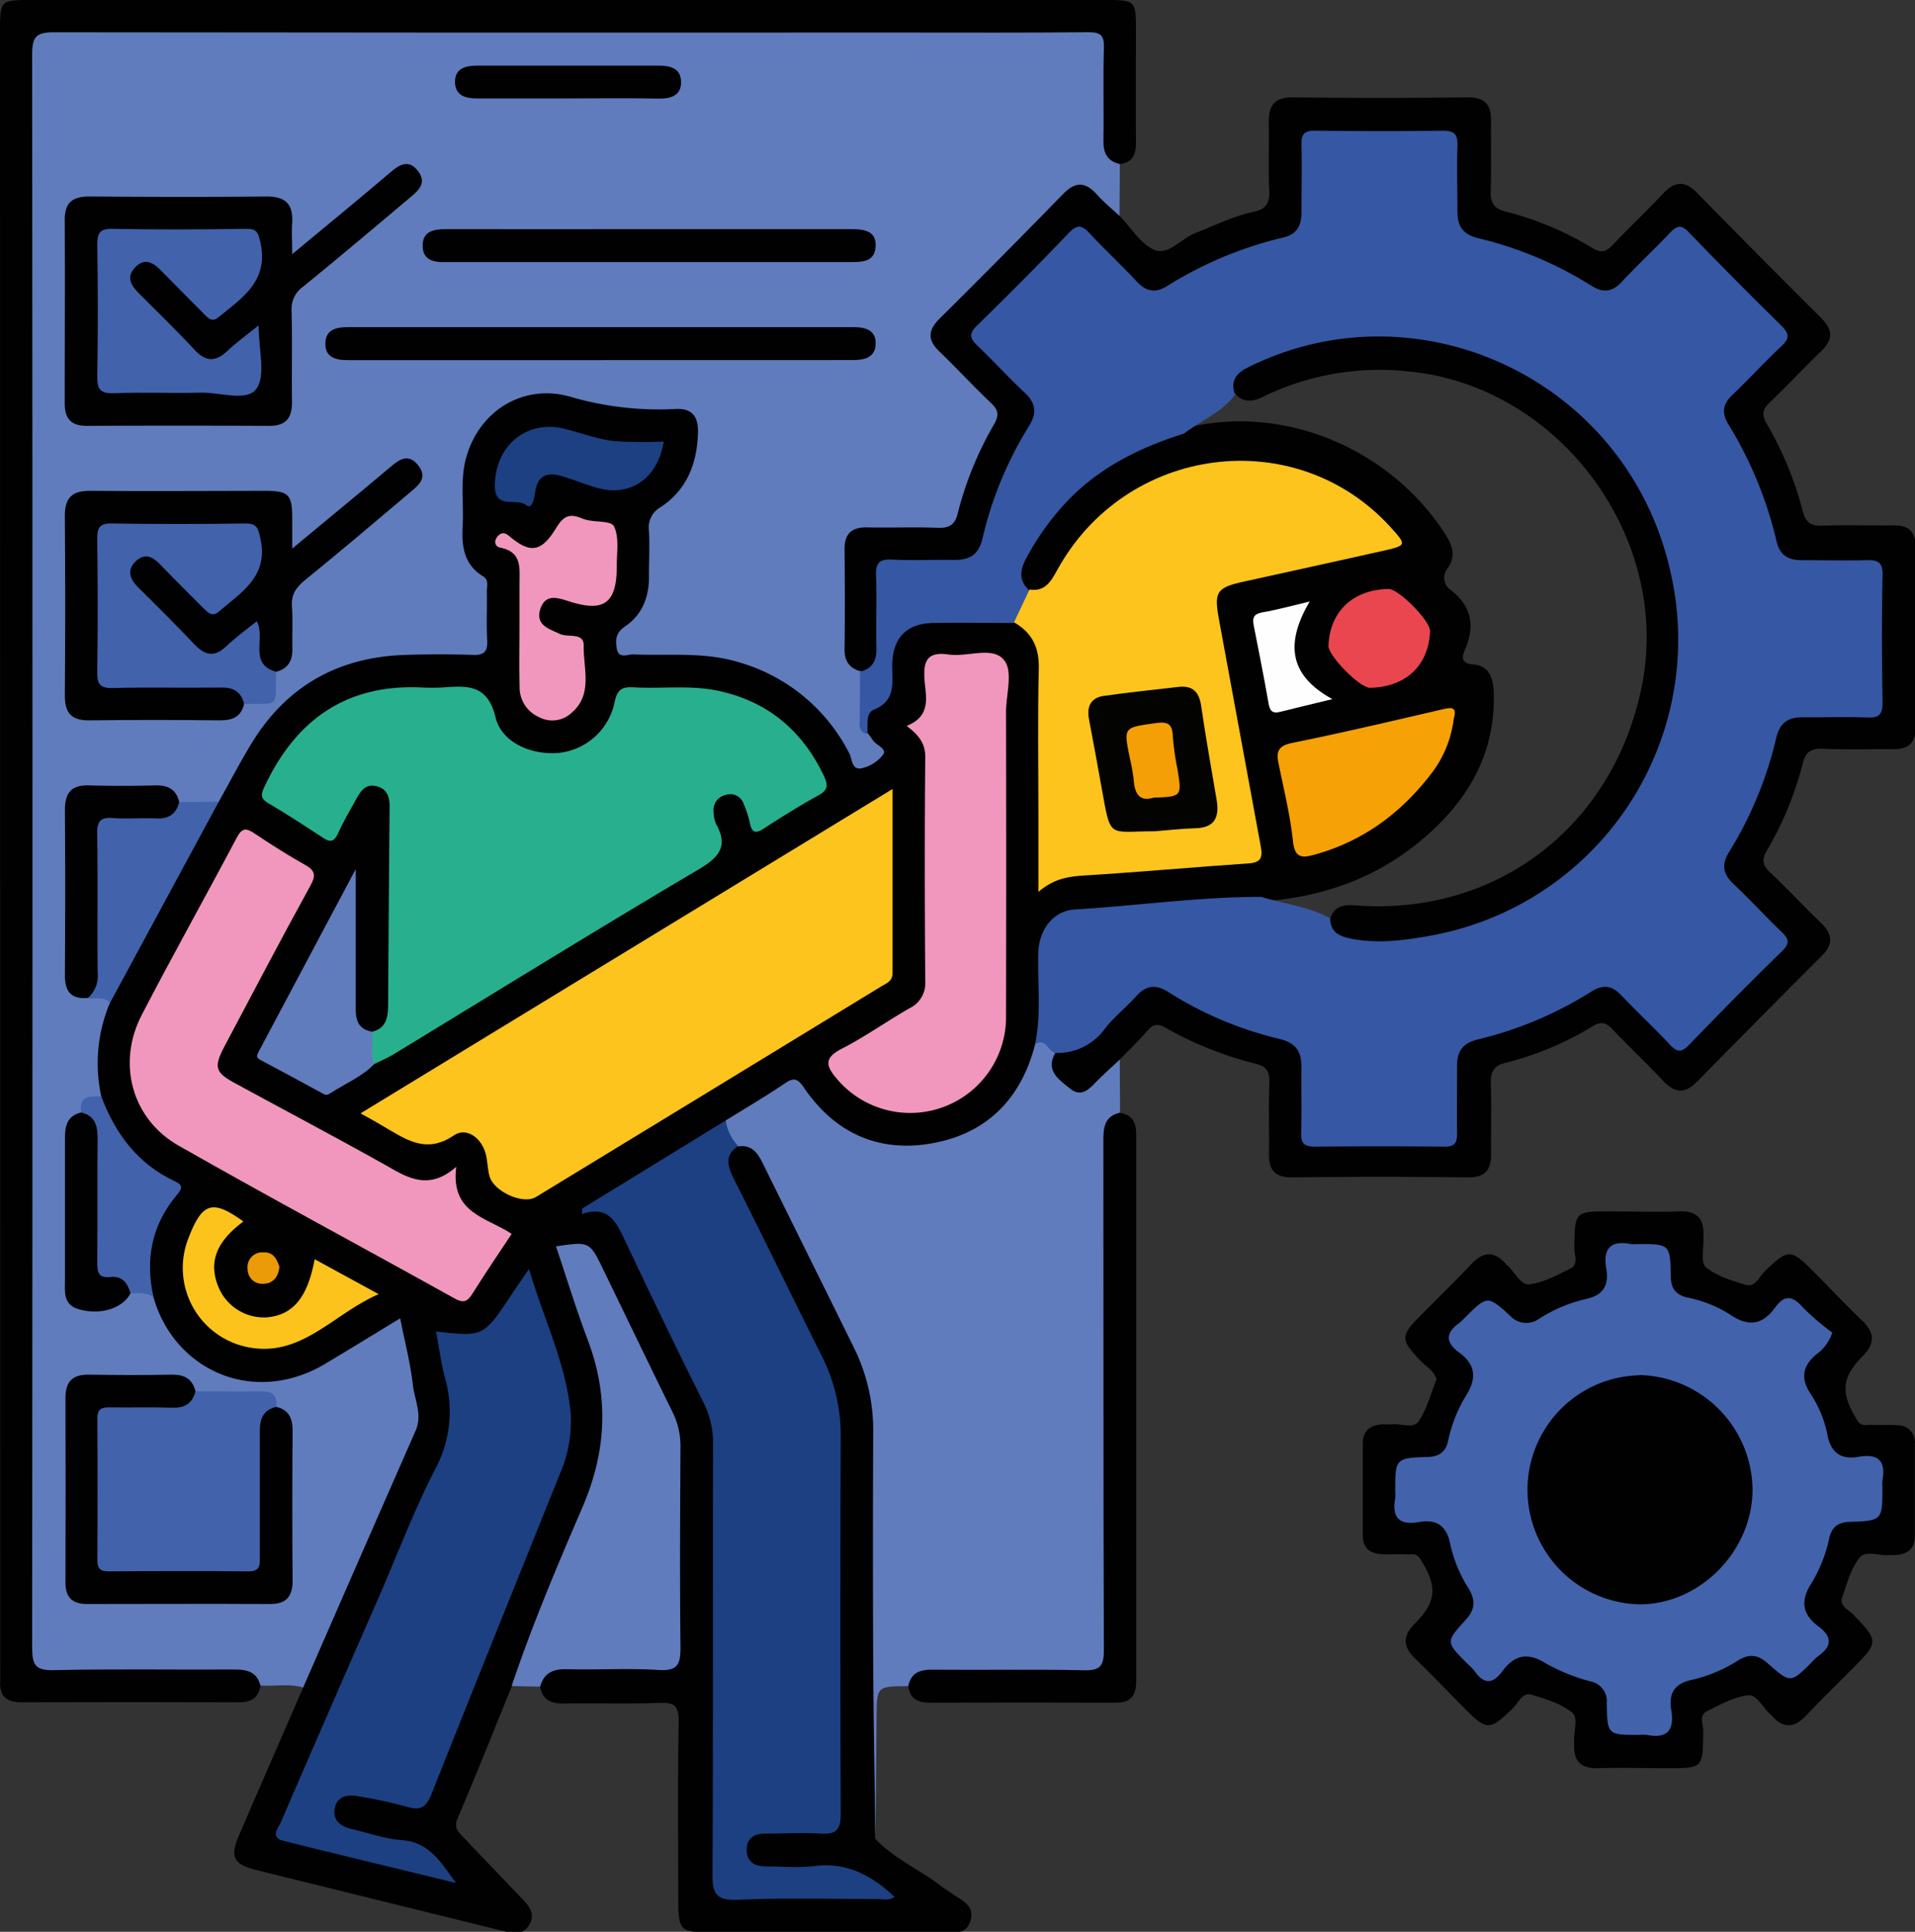 <svg xmlns="http://www.w3.org/2000/svg" viewBox="0 0 350.19 353.23"><rect x="0" y="0" width="350.19" height="353.23" fill="#333333" stroke="none"/><defs><style>.cls-1{fill:#607cbd;}.cls-2{fill:#010101;}.cls-3{fill:#010102;}.cls-4{fill:#3657a3;}.cls-5{fill:#4262ac;}.cls-6{fill:#4262ab;}.cls-7{fill:#28b08e;}.cls-8{fill:#1c4082;}.cls-9{fill:#fcc41c;}.cls-10{fill:#f197be;}.cls-11{fill:#f6a105;}.cls-12{fill:#fbc31c;}.cls-13{fill:#e94650;}.cls-14{fill:#fefefe;}.cls-15{fill:#eb9a08;}.cls-16{fill:#030301;}.cls-17{fill:#f49f06;}</style></defs><g id="Camada_2" data-name="Camada 2"><g id="Camada_1-2" data-name="Camada 1"><path class="cls-1" d="M204.78,30l-.06,9.64c-2.24.25-3.22-1.62-4.45-2.87-1.94-2-3.61-2.23-5.65-.16q-10.81,11-21.72,21.9c-2,2.05-1.85,3.78.11,5.71,2.65,2.61,5.19,5.33,7.86,7.9,2.08,2,2.57,4,1.12,6.64a70.86,70.86,0,0,0-6,14.82c-.82,2.88-2.51,4-5.41,3.9-3.82-.11-7.64,0-11.46,0-2.62,0-3.83,1.26-3.83,3.89,0,5.47.07,10.94,0,16.41,0,2.28,1.41,3.61,2.56,5.19.8,2.16.43,4.41.5,6.63.05,1.35-.18,2.76,1,3.78.61.62,1.2,1.26,1.75,1.93,1.32,1.6,1.53,3.17-.32,4.47s-3.72,2.22-5.51-.1a21.29,21.29,0,0,1-1.52-2.56c-6.2-11-16-15.85-28.13-16.37-3.33-.15-6.67.06-10-.09-1.37-.06-2.8-.21-3.37-1.79s-.48-3.17.75-4.17c4.76-3.88,5.05-9.16,4.68-14.63-.26-3.89.8-6.89,4-9.41s4.57-6.4,4.84-10.54c.17-2.71-1-4.42-3.84-4.24-6.75.43-13.21-1.05-19.73-2.57C94.6,71.37,86.47,78,85.71,87a99.81,99.81,0,0,0,0,11.21,7.94,7.94,0,0,0,1.92,5.15c4.14,4.65,2.29,10.13,2,15.33-.1,1.79-2,2-3.53,2-3.58.13-7.16,0-10.74.06-13.52.25-23.63,6.14-30,18.32-1.53,2.94-2.53,6.28-5.56,8.21a11,11,0,0,1-7.16-.19,8.6,8.6,0,0,0-6.76-2.35c-3,.13-5.92,0-8.88,0-2.55,0-3.92,1.2-3.94,3.83-.07,9.71-.11,19.41,0,29.12,0,2.19,1.08,3.5,3.32,3.7,1.45.26,3.12,0,4.07,1.56a1.88,1.88,0,0,1,.2,1.07c-1.66,5.3-1.76,10.77-1.65,16.25-1.33,1.27-3.37,1.76-4,3.76-1.64,1.58-2,3.57-2,5.76,0,7.55,0,15.1,0,22.65,0,5.6,3.83,7.77,8.78,5,.65-.36,1.14-.94,1.76-1.36a4.13,4.13,0,0,1,4.76.43,8.29,8.29,0,0,1,1.5,2.55c6.11,12.6,17.9,16.1,30,8.91,3.5-2.1,6.93-4.32,10.49-6.31,2.9-1.6,3.77-1.31,4.43,1.79,1,4.87,2,9.76,2.59,14.7.28,2.18-.54,4.17-1.38,6.11q-9,20.68-18,41.36c-.53,1.22-.87,2.66-2.51,2.94-2.55-.73-5.15-.2-7.73-.35-2.76-1.64-5.79-1.83-8.92-1.81-9.27.06-18.54.08-27.8,0-5.22-.05-6.05-.89-6.11-6.1-.08-6.48,0-13,0-19.44v-267c0-9.15,0-9.15,9-9.15q90.27,0,180.54,0c8.51,0,8.67.17,8.68,8.78,0,2.49.07,5,0,7.48C202.88,24.19,203.13,27.25,204.78,30Z"/><path class="cls-2" d="M18.52,200.49a28.4,28.4,0,0,1,1.57-17.08c.8-4.94,4-8.77,6.22-13,3.64-6.92,7.3-13.85,11.19-20.64A9.19,9.19,0,0,1,40,146.6c2-3.56,3.88-7.19,6-10.67,6.45-10.59,16-15.82,28.2-16.18,4.08-.13,8.16-.14,12.24,0,2.15.09,2.77-.64,2.65-2.73-.16-3,0-6-.06-9,0-.91.41-2-.74-2.67-3.44-2.11-3.9-5.49-3.69-9.12.25-4.21-.51-8.44.67-12.63,2.39-8.48,10.36-13.43,18.84-11.11a57.55,57.55,0,0,0,19.29,2.3c3-.21,4.31,1.23,4.24,4.23-.14,5.67-2,10.52-6.82,13.71A4.23,4.23,0,0,0,118.67,97c.15,2.73,0,5.48,0,8.23.08,3.86-1.21,7.19-4.39,9.33-1.75,1.17-1.75,2.57-1.48,4.1.35,1.9,2,.94,3.05,1,6.38.28,12.8-.5,19.11,1.39a32.81,32.81,0,0,1,20.32,16.65c.56,1,.45,3.21,2.29,2.77a6.66,6.66,0,0,0,3.95-2.53c.69-1.14-1.44-1.69-2-2.73a11.51,11.51,0,0,0-.89-1.19,4.09,4.09,0,0,1,1.19-5.62c1.9-1.45,2.27-3.33,2.33-5.55.19-7.58,2.89-10.22,10.46-10.2,4.17,0,8.37-.39,12.53.34,4.08,1.6,5.8,4.7,5.8,9q0,16.83,0,33.65c0,4.2,0,4,4.07,3.61q9.94-1.05,19.92-1.6c3.82-.21,7.6-1,11.44-.85,2.54.12,3.19-1.08,2.78-3.48-1.4-8.35-3.09-16.65-4.55-25-.84-4.78-1.76-9.55-2.55-14.35-1-5.91.11-7.47,6-8.82,7.59-1.72,15.19-3.4,22.78-5.14,1.14-.27,2.84-.08,3.13-1.51s-1.15-2.08-2-2.91c-16.86-15.78-42.49-13-55.73,5.94-1.07,1.53-2.06,3.11-3.05,4.69a4.15,4.15,0,0,1-4.32,2.26c-3.14-1.87-3.59-3.73-1.65-7.38,5.9-11.08,15-18.27,26.8-22,.82-.26,1.66-.49,2.48-.75,18.22-4.72,37.89,3.75,47.92,19.51,1.22,1.91,1.78,3.93.4,5.93a2.74,2.74,0,0,0,.62,4.2c3.63,2.88,4.3,6.4,2.54,10.61-.62,1.46-1,2.7,1.55,2.91,2.9.24,3.58,2.73,3.64,5.25.27,10.29-4,18.45-11.43,25.28-9,8.28-19.63,12.14-31.61,12.81-10.85.35-21.65,1.41-32.44,2.44-4.74.45-6.55,2.86-6.71,7.66-.17,5.09.63,10.21-.65,15.24-2.17,10.06-8.15,16.69-18,19.29S154,209,147.56,201.08c-1.83-2.24-3.13-2.61-5.46-1-3,2.12-6.39,3.78-9.4,6-7.74,4.67-15.33,9.58-23.68,14.51,3,.22,4.33,2.1,5.42,4.19,5.7,10.91,10.61,22.22,16.09,33.24,1.15,2.33,1.11,4.82,1.11,7.32q0,37.56,0,75.13c0,5.65,0,5.68,5.49,5.68,7.65,0,15.31,0,23.46,0-2.58-2.49-5.12-3.83-8.35-3.82-3.7,0-7.41.11-11.11,0-3.39-.15-5.29-1.66-5.28-4s1.9-3.83,5.3-4c2.09-.12,4.19,0,6.29,0,4.88,0,5.05-.17,5.06-5q0-24.1,0-48.22c0-5.61-.22-11.22.06-16.82.33-6.46-1.38-12.27-4.22-17.93q-7.53-15-14.91-30.1c-1.88-3.87-1.58-4.9,1.65-7.13,2.7-.47,4.26,1.22,5.28,3.25,6.36,12.67,13.18,25.1,18.54,38.26a24,24,0,0,1,1.69,9.13c0,14.82.45,29.67-.17,44.46-.45,10.69-.53,21.35-.38,32,3.46,3.61,8.07,5.6,12,8.6,1.08.82,2.24,1.55,3.38,2.28,1.55,1,2.75,2.11,2,4.24s-2.24,2-3.9,2q-13.89,0-27.8,0H129.8c-5.31,0-5.76-.44-5.77-5.67,0-11-.12-21.94.08-32.9,0-2.91-.8-3.5-3.48-3.4-5.8.21-11.61,0-17.42.11-2.29.05-3.85-.52-4.43-2.89-.3-3.69,2.36-4,4.87-4.1,5.19-.21,10.38,0,15.57-.08,4.15,0,4.39-.26,4.39-4.49,0-11.35,0-22.69,0-34a12.94,12.94,0,0,0-1.27-6.15c-4.64-8.95-8.45-18.31-13.12-27.24a20.89,20.89,0,0,0-1.08-2c-.92-1.35-2.22-2.27-3.76-1.48s-.54,2.23-.19,3.32c1.67,5.22,3.37,10.44,5.14,15.62a33.05,33.05,0,0,1,.05,22.7c-4.32,11.81-9.4,23.33-13.9,35.07a7.55,7.55,0,0,1-1.94,2.7c-3.26,8-6.43,16-9.85,24-.77,1.78.11,2.47,1,3.44,3.6,3.76,7.18,7.53,10.79,11.27,1.37,1.42,2.5,2.93,1.23,4.91-1.17,1.81-3,1.4-4.68,1q-22.51-5.55-45-11.11c-4.42-1.1-5.05-2.4-3.24-6.58,3.81-8.85,7.67-17.68,11.51-26.51Q65.66,285.13,76,261.61c1.29-2.92-.19-5.63-.5-8.38-.44-3.92-1.45-7.76-2.32-12.17-4.71,2.86-9.25,5.66-13.84,8.39-9.1,5.39-19.73,4-26.52-3.51a22,22,0,0,1-4.74-8.71c-3.18-5.72-1.28-11.06,1.39-16.21,2.05-4,2.13-3.75-1.43-6.3C23.14,211.2,19.11,207,18.52,200.49Z"/><path class="cls-1" d="M132.71,204.88c3.64-2.26,7.35-4.43,10.9-6.84,1.66-1.13,2.36-.68,3.38.81,5.44,8,13.09,11.73,22.5,10.36,10.48-1.52,17.18-7.89,19.83-18.37,2.38-2.33,2.84.45,4,1.51.28.84,0,1.73.19,2.56.93,3.49,3.94,4.35,6.62,2,1.41-1.23,2.29-3.32,4.64-3.15l.05,9.63c-1.66,2.77-1.83,5.82-1.82,9q.06,42,0,84c0,1.12,0,2.24,0,3.36-.06,6-.69,6.69-6.54,6.73-7.15,0-14.3.06-21.46,0-3.12,0-6.15.16-8.89,1.85-5.8,0-5.78,0-5.81,5.84-.05,7.32-.14,14.64-.22,22-.13-10.59-.34-21.16-.4-31.74q-.1-21.31,0-42.63a33.89,33.89,0,0,0-3.55-15.42c-5.53-11.23-11.11-22.44-16.65-33.67-.94-1.9-2-3.43-4.48-3.09C132.5,208.85,132.14,207.1,132.71,204.88Z"/><path class="cls-2" d="M204.72,193.79c-1.35,1.25-2.71,2.49-4,3.76s-2.8,3.3-5,1.53c-2-1.63-4.68-3.25-2.69-6.64.15-.35.33-.82.66-.86,5.42-.7,8.25-5.05,11.73-8.45,4.51-4.43,5.09-4.57,10.57-1.62a78.5,78.5,0,0,0,17.13,7c5,1.34,5.93,2.68,6,7.92,0,2.74.12,5.49,0,8.23-.16,3,1.2,3.91,4,3.86,6.17-.12,12.36-.11,18.53,0,2.66,0,3.86-.88,3.75-3.68-.14-3.24,0-6.48,0-9.72s1.55-5.45,4.74-6.24a78.43,78.43,0,0,0,20.15-8.4,5.37,5.37,0,0,1,7.08.92c2.4,2.34,4.79,4.7,7.09,7.13,1.79,1.9,3.33,2.17,5.28.15q6.85-7.11,13.9-14c2-1.95,1.82-3.48-.11-5.3-2.35-2.21-4.54-4.58-6.83-6.86s-2.75-4.76-1.06-7.73a78.34,78.34,0,0,0,8-19.26c1.16-4.47,2.59-5.45,7.1-5.57,3.08-.08,6.18-.06,9.26,0,2.37,0,3.33-1,3.31-3.38q-.08-9.9,0-19.82c0-2.46-1.11-3.3-3.39-3.26-3.22,0-6.43,0-9.64,0-3.45,0-5.67-1.52-6.48-4.92a75.79,75.79,0,0,0-8.17-20c-1.58-2.78-1.31-5.18.9-7.45q3.63-3.73,7.33-7.42c1.66-1.66,1.64-3.1,0-4.76q-7.26-7.23-14.43-14.54c-1.55-1.57-2.92-1.51-4.44,0-2.35,2.38-4.67,4.81-7.1,7.12-3,2.84-4.41,3.09-7.92,1.14a84.86,84.86,0,0,0-19.82-8.25c-3.29-.85-4.66-3-4.69-6.25s0-6.73,0-10.09c0-2.18-.9-3.19-3.11-3.18q-10,0-20,0c-2.22,0-3.09,1.06-3.09,3.21,0,3.36,0,6.73,0,10.09s-1.46,5.38-4.73,6.23a83.24,83.24,0,0,0-19.81,8.27c-3.45,1.94-4.93,1.67-7.91-1.18-2.42-2.32-4.75-4.74-7.1-7.13-1.53-1.56-2.89-1.54-4.43,0-4.8,4.86-9.59,9.72-14.42,14.54-1.68,1.67-1.67,3.12,0,4.77,2.3,2.27,4.59,4.54,6.81,6.89,2.94,3.12,3.19,4.59,1.17,8.3a93.54,93.54,0,0,0-8.08,19.65c-1.09,3.86-2.35,4.76-6.39,4.89-3.21.11-6.43.09-9.64,0-2.36,0-3.36.94-3.34,3.33,0,4,.19,8-.08,12-.15,2.29-.65,4.59-3.87,4-2.08-.54-3-1.82-3-4,.08-6.11.07-12.22,0-18.33,0-2.83,1.25-4,4-4,4.33.1,8.66-.09,13,.08,2,.08,3.16-.46,3.67-2.53a63.36,63.36,0,0,1,6.69-16.43c.9-1.57.81-2.55-.54-3.83-3.25-3.06-6.27-6.37-9.49-9.46-2.19-2.1-2.09-3.85.05-6q11.37-11.26,22.54-22.74c2.25-2.32,4.06-2.34,6.18,0,1.31,1.46,2.85,2.71,4.29,4.06,2.07,2.13,3.8,5.12,6.32,6.13s4.88-2.1,7.45-3.1c3.55-1.38,7-3.12,10.73-3.9,2.23-.47,2.86-1.66,2.77-3.88-.18-4.11,0-8.23-.08-12.34-.09-3.26,1.08-4.73,4.54-4.69,10.63.15,21.26.13,31.89,0,3.09,0,4.24,1.33,4.21,4.24-.05,4.24.08,8.48-.05,12.72-.07,2.12.36,3.34,2.7,3.92a58,58,0,0,1,15.93,6.7c1.65,1,2.54.6,3.72-.65,3-3.16,6.17-6.13,9.13-9.3,2.12-2.28,4-2.48,6.23-.18q11.34,11.58,22.81,23c2.14,2.15,2,4-.14,6-3.13,3-6.08,6.22-9.23,9.2-1.37,1.29-1.73,2.28-.7,4a62.75,62.75,0,0,1,6.62,16.1c.52,2,1.54,2.67,3.62,2.58,4.32-.18,8.65,0,13-.06,2.73,0,4,1.09,4,4q-.13,16.45,0,32.91c0,2.94-1.33,4-4,4-4.33,0-8.66.12-13-.07-2.09-.09-3.1.57-3.61,2.6a61.86,61.86,0,0,1-6.63,16.09c-1,1.77-.64,2.76.72,4,3.16,3,6.11,6.18,9.24,9.19,2.11,2,2.26,3.89.12,6q-11.46,11.44-22.8,23c-2.27,2.31-4.12,2.08-6.24-.19-3-3.18-6.15-6.14-9.13-9.3-1.18-1.27-2.1-1.63-3.72-.65a57.4,57.4,0,0,1-15.94,6.69c-2.34.57-2.75,1.84-2.68,4,.13,4.24,0,8.48.05,12.72,0,2.95-1.18,4.25-4.23,4.22q-16.12-.17-32.25,0c-3.12,0-4.19-1.41-4.15-4.3.06-4.37-.1-8.73.07-13.09.07-2-.57-2.87-2.43-3.37A64.71,64.71,0,0,1,213.28,188c-1.35-.8-2.32-.91-3.45.46C208.25,190.31,206.43,192,204.72,193.79Z"/><path class="cls-2" d="M204.78,30c-2.33-.54-3.06-2.07-3-4.39.1-5.61-.09-11.23.09-16.83.08-2.35-.64-2.91-2.9-2.89-11.49.12-23,.06-34.48.06Q87.18,6,9.88,5.9c-3.29,0-4,.82-4,4.07Q6,155.64,5.88,301.3c0,3.21.64,4.17,4,4.09,11-.25,22-.05,33-.12,2.35,0,4.15.45,4.75,3-.39,2.22-1.72,3-3.91,3q-19.83-.07-39.68,0c-2.78,0-4.2-1-4-4,0-.62,0-1.24,0-1.87Q0,155.68,0,5.85C0,0,0,0,5.83,0H202c5.73,0,5.73,0,5.73,5.93,0,6.61-.06,13.22,0,19.82C207.79,28,207.3,29.69,204.78,30Z"/><path class="cls-3" d="M262.68,252.23c-.35-1.51-1.87-2.31-2.94-3.44-3.63-3.8-3.67-4.5-.06-8.15,3.15-3.17,6.34-6.29,9.42-9.54,2.15-2.27,4.16-2.39,6.25,0a3.31,3.31,0,0,0,.26.27c1.4,1.18,2.45,3.67,4.08,3.47,2.59-.32,5.1-1.7,7.51-2.89,1.53-.76.67-2.47.69-3.71.1-6.73.05-6.73,6.59-6.73,4.2,0,8.41.13,12.6,0,3.24-.13,4.56,1.33,4.42,4.44a2.29,2.29,0,0,0,0,.37c.09,1.85-.53,4.58.42,5.36,2,1.65,4.78,2.5,7.36,3.26,1.69.5,2.4-1.46,3.4-2.44,4.28-4.16,4.77-4.2,8.88-.06,3,3,5.87,6.07,8.93,9,2.41,2.28,2.41,4.24.06,6.61-3.89,3.9-3.94,6.82-.91,11.67.77,1.22,1.68.77,2.55.82,1.6.1,3.22-.07,4.81.07a3.1,3.1,0,0,1,3.16,3.4q0,8.41,0,16.83c0,2.35-1.3,3.33-3.44,3.51-.37,0-.75,0-1.11,0-1.91.24-4.43-1-5.62.55-1.54,2-2.24,4.66-3.1,7.11-.59,1.7,1.15,2.31,2,3.21,4.66,4.82,4.69,5.06,0,9.76-2.88,2.91-5.81,5.76-8.63,8.74-2.15,2.28-4.16,2.38-6.25,0a1.66,1.66,0,0,0-.27-.26c-1.39-1.19-2.45-3.67-4.08-3.47-2.59.33-5.1,1.69-7.51,2.9-1.52.76-.66,2.47-.68,3.71-.1,6.72,0,6.72-6.61,6.72-4.2,0-8.41-.12-12.6,0-3.23.11-4.56-1.34-4.39-4.46,0-.13,0-.25,0-.37-.16-1.84.85-4.39-.42-5.38-2.06-1.62-4.81-2.48-7.39-3.23-1.67-.49-2.39,1.48-3.39,2.46-4.25,4.14-4.76,4.18-8.89,0-3-3-5.87-6.07-8.93-9-2.41-2.29-2.38-4.24,0-6.6,3.9-3.9,4-6.75.87-11.68-.76-1.22-1.67-.78-2.54-.83-1.6-.1-3.22.08-4.82-.07-1.94-.18-3.16-1.18-3.15-3.37q0-8.41,0-16.83c0-2.36,1.32-3.33,3.45-3.51.61-.05,1.24.05,1.85,0,1.67-.2,3.95.86,4.88-.53C260.92,257.72,261.58,255,262.68,252.23Z"/><path class="cls-1" d="M93.56,308.3c3.73-11.11,8.3-21.9,12.93-32.64,4.42-10.25,4.91-20.23,1-30.62-2.13-5.62-3.88-11.39-5.82-17.14,6.14-.9,6.15-.9,8.64,4.23,4.21,8.67,8.39,17.37,12.64,26a14,14,0,0,1,1.49,6.42c-.07,12.21-.14,24.42,0,36.63,0,3.11-.46,4.41-4,4.18-5.53-.35-11.11,0-16.66-.14-2.56-.08-4.29.6-5,3.19Z"/><path class="cls-2" d="M166.08,308.31c.56-2.62,2.37-3.06,4.72-3,9.14.08,18.29-.1,27.43.1,2.92.07,3.64-.75,3.63-3.67-.11-31-.05-62.07-.09-93.11,0-2.41.17-4.52,3-5.17,2.23.36,3,1.73,3,3.92q0,50.05,0,100.1c0,2.65-1.08,3.87-3.75,3.86q-17-.06-34.06,0C167.73,311.33,166.4,310.57,166.08,308.31Z"/><path class="cls-4" d="M157.27,122.83c2.31-.57,3.07-2.1,3-4.42-.11-4.36.09-8.73-.07-13.09-.09-2.23.46-3.11,2.84-3,3.82.2,7.66,0,11.49.06,2.81,0,4.42-.88,5.16-4a67.7,67.7,0,0,1,8.47-20.46c1.55-2.46,1.22-4.26-.85-6.19-2.91-2.7-5.57-5.67-8.45-8.4-1.41-1.34-1.84-2.21-.18-3.82q8.53-8.31,16.78-16.92c1.52-1.59,2.4-1.44,3.79.07,2.78,3,5.8,5.79,8.59,8.78,1.71,1.83,3.38,2.24,5.54.89a70.69,70.69,0,0,1,21.32-8.91c2.56-.61,3.3-2.29,3.3-4.63,0-4.12.09-8.23,0-12.35-.06-1.94.55-2.57,2.51-2.54,7.78.09,15.57.11,23.35,0,2.18,0,2.73.73,2.66,2.79-.14,4,0,8,0,12,0,2.71,1,4.19,3.88,4.89A68.59,68.59,0,0,1,291,52.24c2.12,1.33,3.79,1.2,5.54-.68,2.88-3.08,6-6,8.86-9,1.32-1.42,2.14-1.48,3.52,0q8.28,8.6,16.78,16.93c1.47,1.45,1.66,2.33.06,3.82-3.08,2.88-5.91,6-9,8.94-1.73,1.66-1.94,3.29-.72,5.29A72.48,72.48,0,0,1,324.88,99c.6,2.58,2.18,3.42,4.51,3.43,4,0,7.92.1,11.87,0,2.11-.07,3.07.32,3,2.8-.17,7.73-.13,15.46,0,23.19,0,2.07-.5,2.87-2.67,2.78-3.95-.16-7.91,0-11.86-.05-2.65,0-4.22.87-4.93,3.82a69.35,69.35,0,0,1-8.6,20.81c-1.44,2.3-1.12,4.06.83,5.89,3,2.81,5.74,5.84,8.7,8.67,1.3,1.25,1.71,2.06.18,3.55q-8.66,8.46-17.05,17.19c-1.41,1.47-2.23,1.3-3.52-.08-2.88-3.08-6-6-8.86-9-1.77-1.89-3.44-2-5.55-.64a69,69,0,0,1-20.62,8.69c-2.91.7-3.87,2.21-3.86,4.91,0,4.11-.06,8.23,0,12.34,0,1.75-.5,2.39-2.3,2.37q-11.87-.12-23.73,0c-2,0-2.54-.67-2.48-2.58.12-3.86,0-7.73.05-11.59.06-3-.76-4.74-4.05-5.54a66.57,66.57,0,0,1-20.29-8.56c-2.22-1.41-4-1.32-5.85.74s-4,3.74-5.69,5.88a10.74,10.74,0,0,1-9.14,4.52c-1.34-.27-1.7-2.86-3.69-1.59,1.15-5.51.45-11.1.58-16.65.11-4.19,2.61-7.73,6.69-8,11.39-.68,22.7-2.32,34.13-2.3,4.36,1.36,9,1.79,13,4.16,2.45,3.25,6,3.22,9.47,3,12.5-.87,24-4.53,33.68-12.94a53,53,0,0,0,18.41-34c2.31-17.24-2.66-32.36-14.39-45-8-8.61-18-13.71-29.64-15.82-10.58-1.92-20.63-.3-30.47,3.68-2.15.87-4,2-4.5,4.51-2.37,3.7-6.46,5.17-9.74,7.7-8.17,2.57-15.68,6.29-21.65,12.68a48.43,48.43,0,0,0-7.25,10.24c-1.11,2.07-1.29,4,.58,5.7.47,2.67-.76,4.52-2.83,6-4.81,0-9.61-.08-14.42,0-5.11,0-7.71,2.66-7.78,7.78,0,3.13.71,6.43-3.33,8.07-1.64.67-1,2.88-1.25,4.44-1.76-.4-1.33-1.84-1.35-3C157.25,128.3,157.28,125.56,157.27,122.83Z"/><path class="cls-2" d="M53.43,46.48c6.34-5.26,12.23-10.09,18-15,1.74-1.48,3.35-2.33,5-.21s.16,3.5-1.3,4.73c-6.52,5.5-13.06,11-19.67,16.4a4.92,4.92,0,0,0-2.14,4.35c.15,5.61,0,11.22.08,16.82,0,3-1.22,4.32-4.21,4.3q-16.68-.07-33.35,0c-2.79,0-4-1.26-4-4.08,0-11.22.06-22.43,0-33.64,0-3.35,1.67-4.24,4.66-4.22,10.74.08,21.49.11,32.24,0,3.6,0,4.93,1.5,4.68,5C53.33,42.51,53.43,44.21,53.43,46.48Z"/><path class="cls-2" d="M44.64,128.72c-.55,2.34-2.09,3-4.38,3q-12-.14-24.07,0c-3.2,0-4.35-1.43-4.33-4.56q.13-16.42,0-32.87c0-3.45,1.48-4.57,4.73-4.54,10.61.1,21.23,0,31.85,0,4.32,0,5,.65,5,4.93,0,1.69,0,3.38,0,5.63,6.35-5.28,12.25-10.11,18.05-15,1.73-1.48,3.31-2.35,5-.2s.24,3.46-1.25,4.71C68.8,95.24,62.4,100.71,55.86,106c-1.69,1.37-2.64,2.67-2.47,4.93.19,2.47,0,5,.07,7.46.1,2.31-.68,3.86-3,4.46-4.86.33-3.31-3.85-4.41-6.52-1.76.33-2.82,1.81-4.14,2.76-2.35,1.69-4.54,1.82-6.68-.24C31.58,115.31,28,111.73,24.52,108c-1.57-1.72-2.24-3.74-.42-5.67s4-1.36,5.9.29c2.23,2,4.26,4.16,6.35,6.28,1.7,1.73,3.17,1.78,5.14.24,3.06-2.4,5.59-4.84,5-9.25-.24-2-.87-3-2.9-3-7.29,0-14.58,0-21.87,0-2,0-2.86,1.11-2.87,3.06,0,7.23,0,14.46,0,21.69,0,2.56,1.48,3.1,3.61,3.1,5.81,0,11.62-.14,17.43.07C42.31,124.84,45.13,124.88,44.64,128.72Z"/><path class="cls-5" d="M35.74,254.4c3.92,0,7.85.12,11.77,0,2.2-.08,3.26.61,3,2.92-1.68,2.77-1.87,5.82-1.83,9,.07,5.59.1,11.19,0,16.79-.1,4.43-1,5.35-5.2,5.41-7.27.12-14.55.14-21.82,0-3.91-.08-4.82-1-4.89-4.91q-.22-11.19,0-22.39c.08-3.88,1-4.68,5-4.9,1.72-.09,3.45-.1,5.18,0C30,256.37,33,256.1,35.74,254.4Z"/><path class="cls-5" d="M44.64,128.72c-.56-2.33-2.07-3.08-4.38-3-6.54.09-13.09-.08-19.64.09-2.35.06-2.88-.71-2.84-3,.13-8.1.11-16.2,0-24.3,0-2,.42-2.82,2.61-2.79q12.24.19,24.46,0c2.12,0,2.32.77,2.76,2.7,1.59,7-3.54,9.9-7.64,13.46-1.21,1-2,.09-2.82-.71-2.62-2.64-5.27-5.26-7.85-7.94-1.37-1.42-2.8-2.18-4.47-.61s-1.12,3.25.42,4.77c3.53,3.49,7.06,7,10.46,10.6,2,2,3.64,2.1,5.68.17,1.69-1.6,3.6-3,5.56-4.56,1.7,3-1.58,7.82,3.52,9.23C50.36,129.62,51.29,128.58,44.64,128.72Z"/><path class="cls-2" d="M35.74,254.4c-.56,2.32-2.06,3.11-4.37,3-3.81-.12-7.64,0-11.46-.06-1.61,0-2.12.52-2.11,2.14q.09,12.87,0,25.74c0,1.65.55,2.12,2.13,2.11,8.51-.06,17-.09,25.52,0,2.07,0,2.07-1.05,2.06-2.55,0-7.71,0-15.42,0-23.13,0-2.32.7-3.84,3-4.4,2.33.55,3,2.1,3,4.41q-.12,13.65,0,27.3c0,3-1.16,4.35-4.18,4.34-11.12-.06-22.24,0-33.36,0-2.78,0-4.05-1.23-4-4.07q.06-16.83,0-33.65c0-3,1.35-4.27,4.29-4.22,5.06.08,10.13.1,15.2,0C33.65,251.34,35.18,252.06,35.74,254.4Z"/><path class="cls-2" d="M109.44,65.85c-15.31,0-30.63,0-45.94,0-2.27,0-4.12-.62-4-3.18.09-2.32,1.89-2.85,4-2.85q46.31,0,92.62,0c2.26,0,4.15.63,4,3.17-.09,2.28-1.93,2.85-4,2.85C140.56,65.83,125,65.85,109.44,65.85Z"/><path class="cls-2" d="M118.65,41.9c12.36,0,24.71,0,37.06,0,2.47,0,4.76.39,4.38,3.5-.32,2.55-2.58,2.52-4.64,2.52q-34.27,0-68.55,0c-1.73,0-3.46,0-5.19,0-2.3.09-4.5-.28-4.42-3.13.07-2.58,2.14-2.89,4.31-2.89C94,41.93,106.3,41.9,118.65,41.9Z"/><path class="cls-5" d="M40,146.6l-19.9,36.81c-1.08-1.4-2.67-.58-4-.92,1.14-9.17.4-18.38.59-27.58.12-5.73.67-6.36,6.46-6.37,3.35,0,6.68.1,9.62-1.89Z"/><path class="cls-6" d="M18.52,200.49c2.59,6.85,6.7,12.37,13.48,15.52,1.38.64,1.42,1.22.39,2.43-4.63,5.48-5.89,11.82-4.31,18.79-1.27-1-2.76-.76-4.21-.76C17.71,235,15.93,231,16.64,225c.5-4.28,0-8.68.12-13,.08-3-.2-5.93-1.91-8.53C14.38,200.27,16.51,200.46,18.52,200.49Z"/><path class="cls-2" d="M32.77,146.65c-.56,2.32-2.06,3.14-4.36,3-2.58-.12-5.19.13-7.76-.07-2.31-.18-2.91.61-2.88,2.9.14,8.46,0,16.91.09,25.36a5.39,5.39,0,0,1-1.76,4.62c-3,.32-4.25-1.1-4.23-4.1.06-10.07.08-20.14,0-30.22,0-3.12,1.14-4.61,4.34-4.53q6.11.17,12.2,0C30.7,143.57,32.22,144.31,32.77,146.65Z"/><path class="cls-2" d="M103.5,18c-5.43,0-10.86,0-16.29,0-2.1,0-3.9-.53-4-2.84C83.11,12.58,85,12,87.22,12q16.66,0,33.32,0c2.1,0,3.9.53,4,2.84.11,2.55-1.73,3.21-4,3.19C114.85,17.92,109.17,18,103.5,18Z"/><path class="cls-3" d="M14.85,203.42c2.56.61,3,2.44,3,4.8-.08,7.47,0,14.93-.06,22.39,0,1.83,0,3.17,2.45,2.89,2.08-.25,3.11,1.11,3.62,3-1.44,2.77-5.57,4.05-9.5,2.89-2.9-.86-2.48-3.29-2.48-5.5,0-8.55,0-17.11,0-25.66C11.84,205.84,12.31,204,14.85,203.42Z"/><path class="cls-7" d="M68.06,188.65c2.42-.58,2.89-2.44,2.91-4.57.09-12.22.16-24.43.28-36.65,0-1.83-.54-3.21-2.4-3.67s-2.77.68-3.54,2.06c-1.2,2.17-2.47,4.31-3.5,6.57-.7,1.52-1.39,1.69-2.73.81-3.31-2.17-6.62-4.33-10-6.32-1.43-.84-1.41-1.56-.76-2.93C54,131.75,63.2,125.1,76.94,125.7a37,37,0,0,0,4.08,0c4.38-.3,8.13-.63,9.6,5.47,1.14,4.73,6.78,7,11.75,6.48a11.67,11.67,0,0,0,10-9.16c.48-2.45,1.38-2.93,3.52-2.81,5.29.31,10.62-.5,15.88.73,8.76,2,14.95,7.23,18.84,15.36.73,1.54,1,2.6-.87,3.62-3.46,1.9-6.81,4-10.13,6.15-1.55,1-2.14.62-2.49-1.08A19.07,19.07,0,0,0,136,147a2.59,2.59,0,0,0-3.33-1.63,2.79,2.79,0,0,0-2.17,3.07,5.72,5.72,0,0,0,.42,2.18c2.3,4.09.64,6.1-3.1,8.32C109.08,170,90.59,181.46,72,192.77c-1.14.69-2.39,1.21-3.59,1.81C66.72,192.71,67,190.71,68.06,188.65Z"/><path class="cls-8" d="M132.71,204.88a8.78,8.78,0,0,0,2.27,4.68c-2.41,1.6-2,3.48-.89,5.78,5.43,10.77,10.69,21.62,16.09,32.41a32.12,32.12,0,0,1,3.56,14.7q-.13,34.6,0,69.22c0,3.12-1,3.79-3.8,3.61-3.33-.21-6.67,0-10,0-2.05,0-3.41.85-3.39,3s1.43,3,3.46,3c3,0,6,.3,8.89-.07,5.9-.74,10.46,1.66,14.67,5.63-1,.75-2.13.4-3.14.4-8.53,0-17.08-.23-25.59.14-4,.17-4.57-1.23-4.55-4.81.14-26.19.05-52.38.11-78.56a16.32,16.32,0,0,0-1.74-7.52c-5-10-9.86-20.09-14.63-30.21-1.51-3.21-3.1-5.84-7.58-4.29l0-1Z"/><path class="cls-9" d="M65.93,203.58l97.29-59.31c0,11.57,0,22.59,0,33.62,0,1.49-1,1.86-1.94,2.4Q129.65,199.61,98,218.88c-2.37,1.44-7.72-1-8.49-3.82-.36-1.31-.34-2.72-.67-4-.75-3-3.54-5-5.8-3.48-5.19,3.59-9,.64-13.12-1.74C68.76,205.14,67.6,204.51,65.93,203.58Z"/><path class="cls-9" d="M185.43,113.8c.94-2,1.89-4,2.83-6,2.73.42,3.83-1.31,5-3.44,12.53-23,43.6-27.07,61-8,3,3.32,3,3.37-1.31,4.35-8.54,1.92-17.09,3.78-25.63,5.67-4.9,1.08-5.34,1.9-4.39,7,2.57,13.8,5.06,27.63,7.63,41.43.38,2,0,2.92-2.27,3.07-10,.67-19.95,1.59-29.94,2.2-2.88.18-5.58.53-8.46,3v-14.5c0-8.73-.15-17.46.07-26.18C190.09,118.45,188.76,115.69,185.43,113.8Z"/><path class="cls-8" d="M79.73,243.46c8.69,1,8.69,1,13.91-6.89.86-1.31,1.76-2.59,3.09-4.53,2.74,9.24,6.76,17.28,7.62,26.25a24.09,24.09,0,0,1-2,11.29C94.56,289,86.67,308.48,78.93,328c-1,2.51-2.08,3.17-4.65,2.34a81.28,81.28,0,0,0-8.66-1.86c-2-.41-4-.09-4.41,2.19s1.19,3.32,3.18,3.79c3,.7,6,1.79,9,2,5.18.32,7.34,4.25,10,7.85-10.5-2.56-21-5.07-31.5-7.69-2.61-.65-1-2.35-.5-3.5q8.94-20.68,18-41.34c3.37-7.74,6.35-15.69,10.21-23.17a22.23,22.23,0,0,0,1.73-16.8C80.64,249.06,80.27,246.26,79.73,243.46Z"/><path class="cls-10" d="M83.44,213.35c-1.12,8.55,5.65,9.26,10.13,12.27-2.47,3.74-4.92,7.32-7.22,11-.91,1.47-1.69,1.66-3.23.8C66.31,228.07,49.38,219,32.67,209.49c-8.57-4.87-11.34-15.07-6.74-23.93,5.64-10.88,11.64-21.57,17.37-32.4,1-1.89,1.79-1.74,3.3-.72,3,2,6,3.92,9.11,5.66,1.92,1.07,2.14,1.92,1,3.94-5.31,9.65-10.42,19.41-15.58,29.14-2.12,4-1.85,4.92,2.05,7,9.19,5,18.46,9.89,27.57,15C74.78,215.53,78.54,217.64,83.44,213.35Z"/><path class="cls-10" d="M165.8,132.73c4.69-1.85,3.44-5.57,3.25-8.58-.22-3.58.74-5,4.42-4.47,3.37.49,7.8-1.46,9.94.8,2,2,.55,6.41.56,9.75q.06,27.68,0,55.36a17.53,17.53,0,0,1-30.89,11.73c-2-2.33-2.49-3.84.82-5.54,4.27-2.19,8.2-5,12.39-7.4a5.1,5.1,0,0,0,2.91-5c-.1-13.59-.13-27.19,0-40.78C169.26,135.9,168,134.43,165.8,132.73Z"/><path class="cls-11" d="M265.84,131.41a20.34,20.34,0,0,1-3.79,9.63c-5.58,7.46-12.69,12.78-21.74,15.26-2.13.58-3.53.66-3.86-2.42-.51-4.8-1.68-9.53-2.65-14.28-.44-2.18-.06-3.23,2.48-3.75,9.16-1.85,18.26-4,27.38-6.12C265.11,129.4,266.58,129,265.84,131.41Z"/><path class="cls-10" d="M95,114.67c0-2.62,0-5.23,0-7.85,0-2.87.51-5.88-3.49-6.67-1-.19-1.27-1.18-.53-2.05s1.43-.71,2.23,0c3.73,3.11,5.76,2.91,8.47-1.52,1.36-2.22,2.42-2.78,4.82-1.76,1.86.8,5.18.26,5.77,1.41,1,2,.5,4.8.52,7.27,0,6.77-2.29,8.53-8.72,6.46-2.16-.69-4.3-1.4-5.24,1.34-1,3,1.54,3.66,3.56,4.62,1.49.71,4.4-.36,4.35,2.16-.09,4.17,1.75,8.9-2.26,12.3a5.12,5.12,0,0,1-5.88.76,5.92,5.92,0,0,1-3.58-5.6C94.93,121.9,95,118.28,95,114.67Z"/><path class="cls-1" d="M68.06,188.65c.25,2-.37,4,.37,5.93-2.27,2.32-5.26,3.54-7.92,5.26-.39.25-.75.51-1.31.21q-5.81-3.17-11.65-6.27c-.82-.43-.54-.93-.24-1.5,5.77-10.83,11.53-21.67,17.74-33.36,0,8.91,0,16.79,0,24.67C65,186,65.1,188.14,68.06,188.65Z"/><path class="cls-12" d="M44.51,223.35c-4.89,3.64-6.36,7.32-4.68,11.69a9,9,0,0,0,9,5.84c4.75-.43,7.42-3.62,8.71-10.63l11.71,6.39C60.77,240.32,55,248.45,45,246.27a14.78,14.78,0,0,1-10.51-19.94C37,219.84,38.85,219.28,44.51,223.35Z"/><path class="cls-8" d="M121.37,80.73c-1.08,6.84-6.19,10.24-12.31,8.44-2.13-.63-4.19-1.47-6.31-2.1-2.51-.74-4.39-.29-4.86,2.78-.17,1.09-.53,3.41-1.64,2.53-1.81-1.44-5.74.89-5.76-3.51,0-7.29,5.75-12.18,12.7-10.47,3,.73,5.92,1.85,8.94,2.24A72.87,72.87,0,0,0,121.37,80.73Z"/><path class="cls-13" d="M250.51,125.77c-1.85,0-7.66-5.87-7.58-7.7.26-6.29,4.48-10.26,11-10.38,1.86,0,7.66,5.87,7.58,7.71C261.28,121.69,257.06,125.65,250.51,125.77Z"/><path class="cls-14" d="M243.65,127.84c-4.13,1-6.86,1.64-9.57,2.33-1.44.36-1.88-.22-2.12-1.62-.82-4.77-1.79-9.51-2.71-14.27-.24-1.27,0-2,1.5-2.29,2.62-.44,5.2-1.15,8.74-2C235.27,117.23,235.33,123.28,243.65,127.84Z"/><path class="cls-15" d="M51.1,231.67c-.21,1.82-1.16,3-2.81,3.06a2.65,2.65,0,0,1-3-2.63A2.7,2.7,0,0,1,48.17,229C50,228.91,50.65,230.27,51.1,231.67Z"/><path class="cls-5" d="M335.06,243.66a7.68,7.68,0,0,1-2.93,4c-2.51,2.13-2.88,4.39-1.07,7.15a20.8,20.8,0,0,1,3.1,7.5c.65,3.41,2.54,4.63,5.74,4.07,3.58-.63,5,.76,4.33,4.37a6,6,0,0,0,0,1.12c0,6.13,0,6.21-6,6.41-2.06.07-3.2.89-3.69,2.85a26.64,26.64,0,0,1-3.21,8.25c-2.1,3.18-1.86,5.73,1.19,8,2.48,1.83,2.58,3.6,0,5.41a8.75,8.75,0,0,0-1.06,1c-4,4-4,4.08-8.21.35-1.71-1.53-3.3-1.8-5.31-.59a26.83,26.83,0,0,1-8.43,3.59c-3.2.64-4.42,2.39-3.9,5.5.62,3.68-.66,5.35-4.48,4.59a8.12,8.12,0,0,0-1.48,0c-5.65,0-5.73,0-5.83-5.79a3.69,3.69,0,0,0-3-4,34.54,34.54,0,0,1-8.15-3.29c-3.31-2.08-5.74-1.54-7.91,1.41-1.73,2.35-3.37,2.53-5.1,0a12.55,12.55,0,0,0-1.3-1.33c-4-4-4-4-.36-8,1.68-1.83,1.9-3.51.62-5.67a25.23,25.23,0,0,1-3.41-8.16c-.63-3.4-2.5-4.66-5.72-4.09-3.54.62-5-.71-4.35-4.35a6,6,0,0,0,0-1.12c0-6.16,0-6.24,5.94-6.43,2.06-.06,3.22-.87,3.71-2.83a26.3,26.3,0,0,1,3.21-8.25c2.08-3.17,1.91-5.78-1.15-8-2.56-1.87-2.53-3.6,0-5.42a8.67,8.67,0,0,0,1.06-1c4.05-4,4.1-4.09,8.22-.34a4,4,0,0,0,5.31.58,27,27,0,0,1,8.42-3.59c3.26-.65,4.39-2.46,3.88-5.52-.64-3.75.76-5.29,4.51-4.56a5.87,5.87,0,0,0,1.11,0c6,0,6.06,0,6.17,5.82,0,2.23.86,3.44,3,3.95a23,23,0,0,1,7.83,3.11c3.28,2.27,5.92,1.95,8.22-1.24,1.76-2.44,3.23-2.21,5.16,0A45,45,0,0,0,335.06,243.66Z"/><path class="cls-3" d="M243.22,168.16c.65-2.44,2.39-2.78,4.59-2.61,25.85,2,47.3-14.46,52.44-40.19C305.68,98.15,285,70.5,257.57,67.92A48.49,48.49,0,0,0,231,72.54c-2,1-3.73,1.13-5.28-.72-.63-2.36.44-3.62,2.51-4.65,31.31-15.6,69.81,2.46,77.38,38a55,55,0,0,1-44.09,65.93c-4.8.87-9.73,1.52-14.71.49C244.69,171.12,243.44,170.36,243.22,168.16Z"/><path class="cls-5" d="M47.29,59.5c0,4.43,1.36,9.14-.39,11.58s-6.67.62-10.19.72c-5.31.14-10.62-.11-15.92.1-2.53.09-3.05-.81-3-3.16q.2-12,0-23.9c0-2.18.38-3.05,2.8-3,8.14.17,16.29.12,24.44,0,1.91,0,2.18.64,2.59,2.47,1.59,7.13-3.41,10.21-7.75,13.76-1.24,1-2-.12-2.79-.89q-3.81-3.81-7.58-7.66c-1.44-1.48-3-2.46-4.75-.67s-.8,3.34.66,4.8c3.42,3.41,6.89,6.78,10.18,10.32,2.05,2.2,3.82,2.24,6,.2C43.21,62.61,45.1,61.27,47.29,59.5Z"/><path class="cls-16" d="M211.19,152c-8.71,0-8,1.57-9.75-8-.75-4.15-1.49-8.29-2.29-12.43-.47-2.39.32-4,2.74-4.33,4.51-.63,9-1.1,13.56-1.63,2.59-.31,3.82.84,4.2,3.45.84,5.77,1.87,11.51,2.84,17.25.53,3.16-.4,5.07-3.93,5.14C216.1,151.52,213.64,151.8,211.19,152Z"/><path class="cls-3" d="M299.78,251.43a21.17,21.17,0,0,1,20.7,20.93c0,11.22-9.58,21-20.66,21a20.95,20.95,0,0,1,0-41.89Z"/><path class="cls-17" d="M210.94,145.86c-2.44.76-3.43-.61-3.61-3.15a34.49,34.49,0,0,0-.7-4c-1.19-5.79-1.18-5.65,4.59-6.47,2.24-.32,3.17,0,3.25,2.44a49.05,49.05,0,0,0,.83,5.87C216.14,145.65,216.15,145.65,210.94,145.86Z"/></g></g></svg>